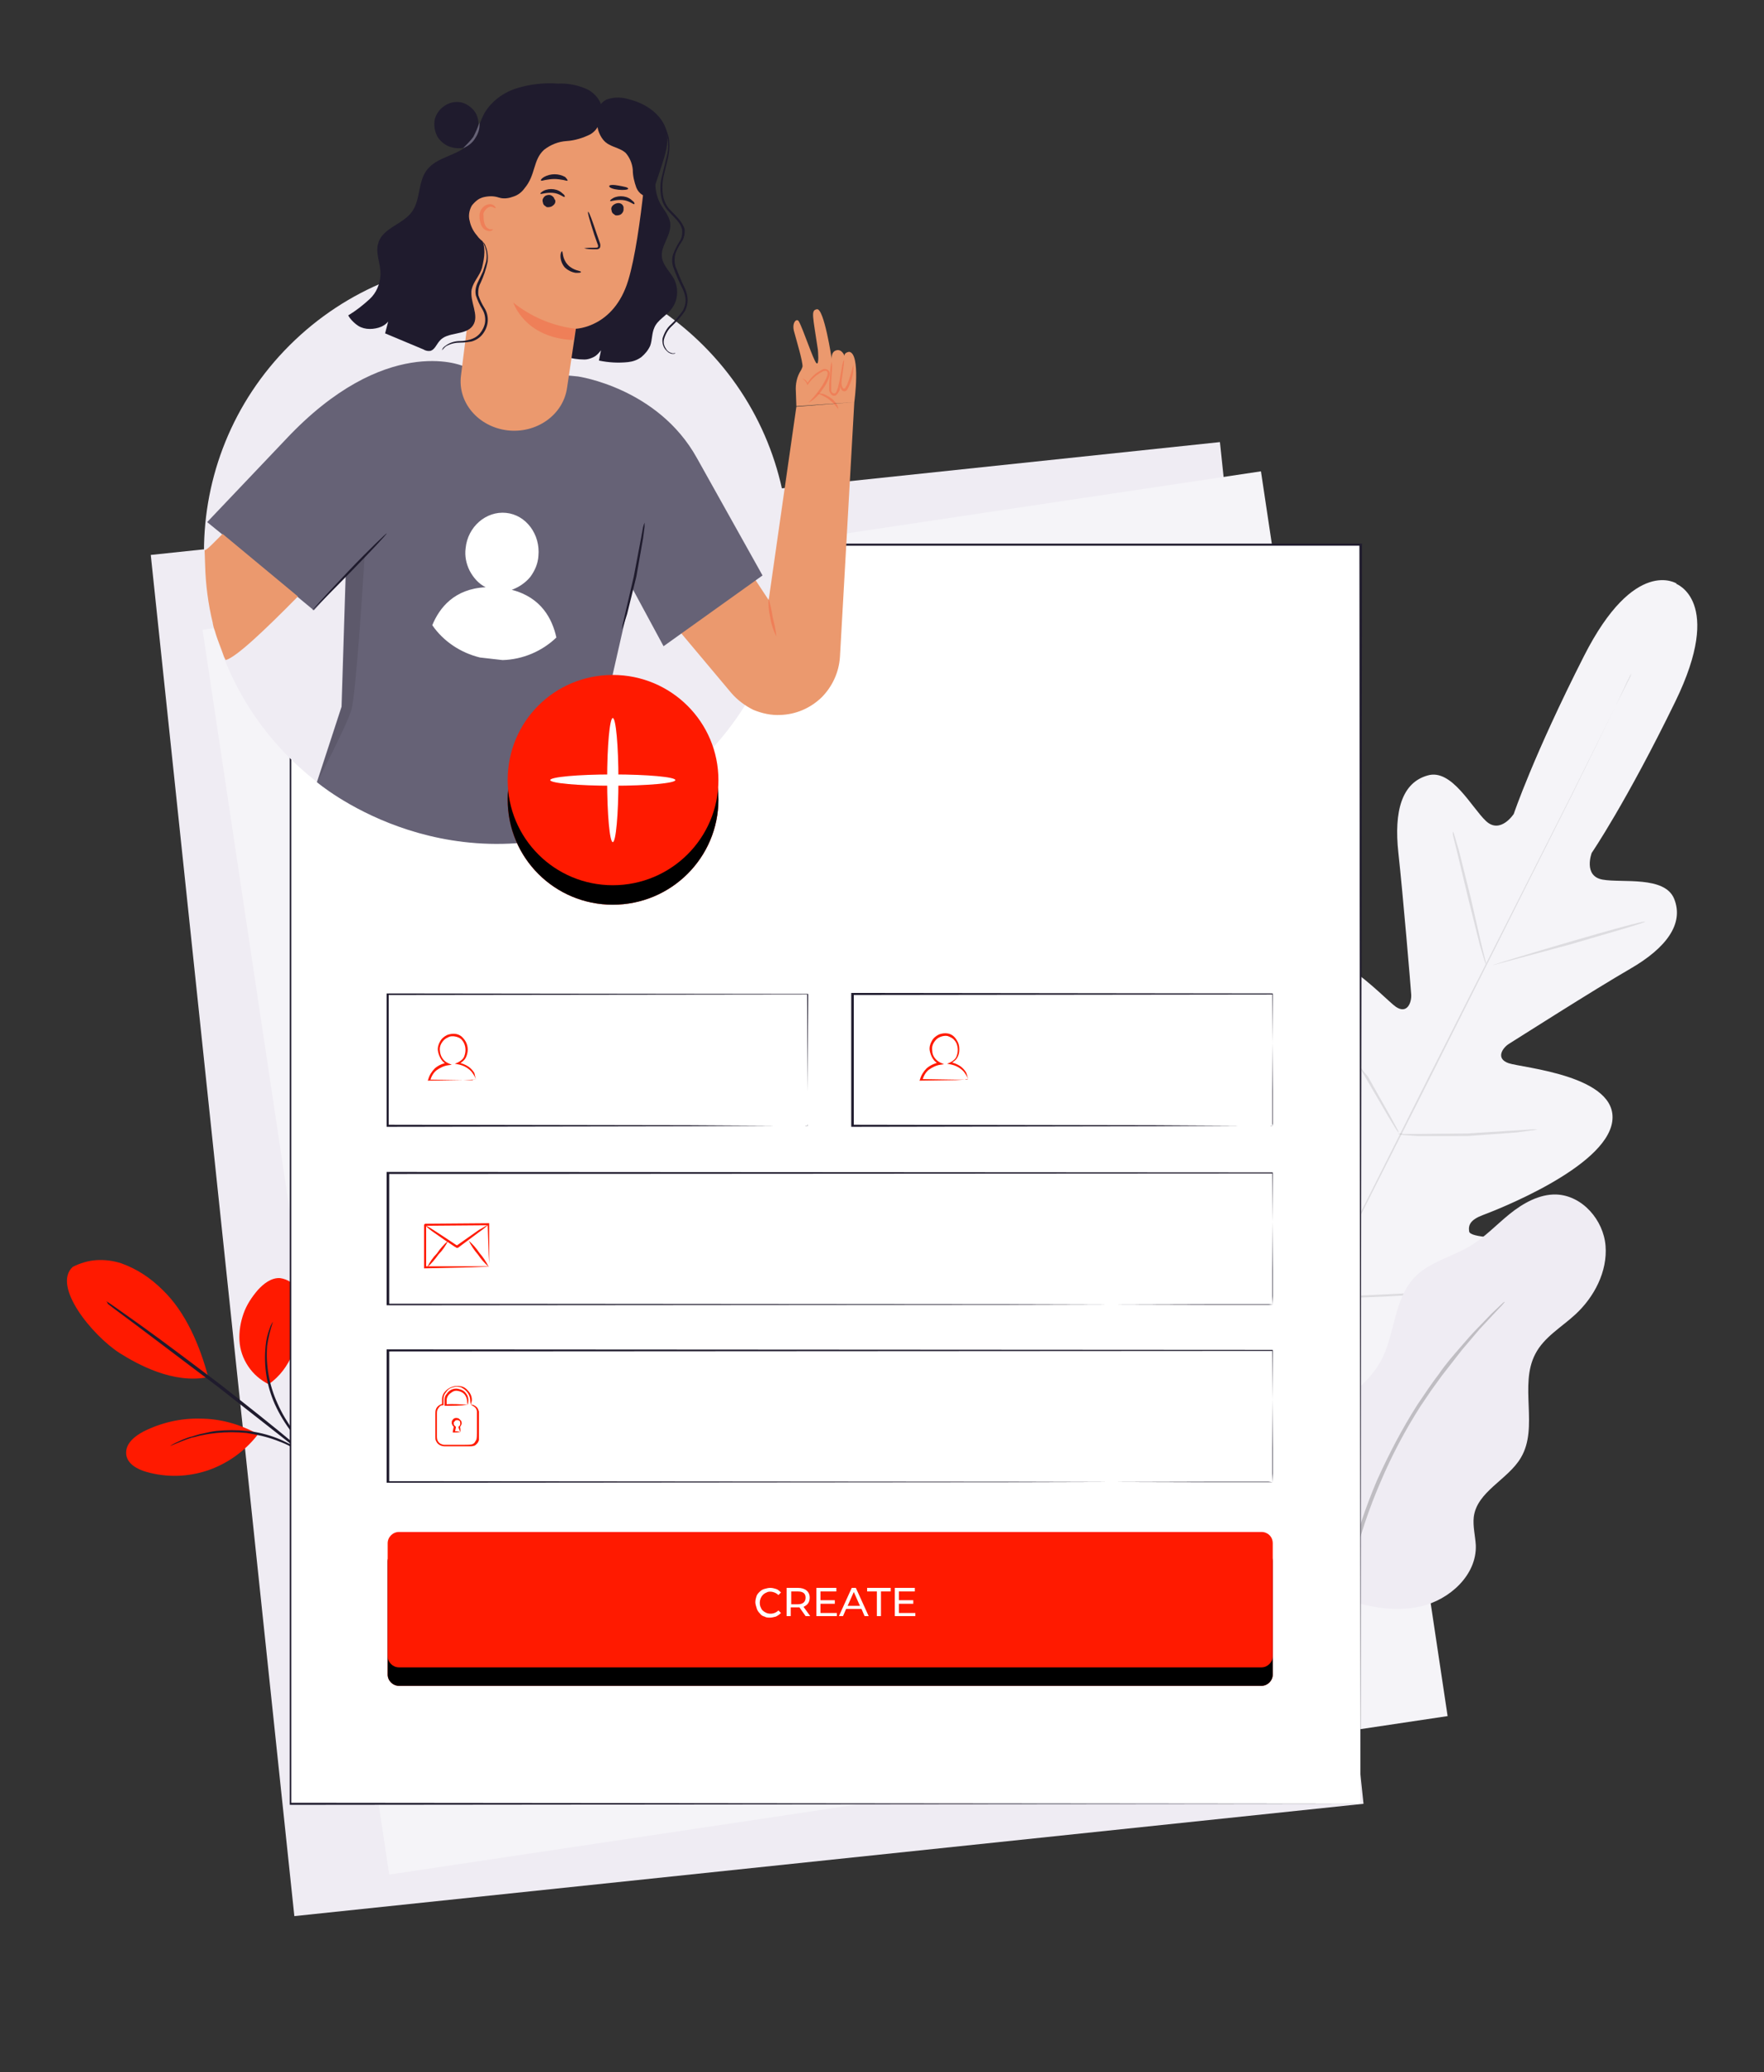 <?xml version="1.0" encoding="utf-8"?>
<!-- Generator: Adobe Illustrator 26.0.1, SVG Export Plug-In . SVG Version: 6.00 Build 0)  -->
<svg version="1.1" id="Layer_1" xmlns:v="https://vecta.io/nano"
	 xmlns="http://www.w3.org/2000/svg" xmlns:xlink="http://www.w3.org/1999/xlink" x="0px" y="0px" viewBox="0 0 344 404"
	 style="enable-background:new 0 0 344 404;" xml:space="preserve">
<rect x="0" y="0" width="344" height="404" fill="#333333" stroke="none"/>
<style type="text/css">
	.st0{fill:#EFECF3;}
	.st1{fill:#F5F4F8;}
	.st2{opacity:0.1;enable-background:new    ;}
	.st3{fill:#FF1A00;}
	.st4{fill:#1F1B2D;}
	.st5{opacity:0.2;enable-background:new    ;}
	.st6{fill:#FFFFFF;}
	.st7{fill:#EB996E;}
	.st8{opacity:0.2;}
	.st9{fill:#666276;}
	.st10{opacity:0.2;fill:#FF1A00;}
	.st11{opacity:9.000000e-02;enable-background:new    ;}
</style>
<path class="st0" d="M237.9,86.2L29.4,108.2l28,265.4l208.5-21.9L237.9,86.2z"/>
<g>
	<path class="st1" d="M245.9,91.9L39.5,122.8l36.4,242.7l206.4-30.9L245.9,91.9L245.9,91.9z"/>
	<path class="st1" d="M327,113.8c0,0-8.2-5.4-18.1,14.1s-13.7,30.8-13.7,30.8s-2.6,4-5.4,1.4s-6.7-10.3-11.4-8.9
		c-5,1.4-6.6,6.9-5.7,15.1s2.4,26,2.5,27.6s-0.8,3.9-3,2.4s-14.9-15.6-21.3-9.2s0,28.6,0.7,31.1s0.2,3.5-1,4s-5-4.5-8.8-8.4
		s-8.8-7.7-12.2-3.7s-4.4,20.7,11.4,47.7l8.2,12.1l14.6-0.8c31.2-3.6,43.8-14.5,45-19.6s-4.9-6.8-10.3-7.5s-11.8-0.6-12-1.9
		s0.3-2.3,2.7-3.2s23.9-9.2,25.2-18.2s-17.6-10.5-20.2-11.4s-1.2-3,0.1-3.8s16.5-10.5,23.6-14.6s10.5-8.8,8.6-13.6
		c-1.8-4.6-10.2-3.1-14-3.8s-2.1-5.2-2.1-5.2s6.7-9.8,16.3-29.5s0.1-23,0.1-23"/>
</g>
<g>
	<path class="st2" d="M318.1,131.3l-0.2,0.4l-0.6,1.2l-2.2,4.7l-8.4,17.1l-28.2,56.2l-28.4,56.2l-8.5,17.1l-2.3,4.6l-0.6,1.2
		l-0.2,0.4c0,0,0.1-0.1,0.2-0.4l0.6-1.2l2.2-4.7L250,267l28.2-56.2l28.4-56.1l8.5-17.1l2.3-4.6l0.6-1.2L318.1,131.3L318.1,131.3z"/>
	<path class="st2" d="M283.3,162.1c0.2,0.3,0.3,0.6,0.4,1l0.8,2.7l2.3,9.2l2.1,9.2l0.7,2.8c0.1,0.3,0.2,0.7,0.2,1
		c-0.2-0.3-0.3-0.6-0.4-1l-0.8-2.7l-2.3-9.2l-2.2-9.2l-0.7-2.8C283.3,162.8,283.3,162.4,283.3,162.1L283.3,162.1z M291.1,188.2
		c0-0.1,6.6-2.1,14.8-4.5s14.8-4.2,14.9-4s-6.6,2.1-14.8,4.5L291.1,188.2z M272.6,221.1c0.4-0.1,0.7-0.1,1.1,0h2.9l9.6-0.1l9.6-0.6
		l2.9-0.2c0.4,0,0.7,0,1.1,0c-0.3,0.1-0.7,0.2-1.1,0.2l-2.9,0.4l-9.6,0.7h-9.7l-2.9-0.2C273.3,221.2,272.9,221.2,272.6,221.1
		L272.6,221.1z M260.2,199c0.2,0.2,0.4,0.5,0.6,0.8l1.4,2.3c1.2,2,2.1,5.3,4.5,7.7l4.4,7.8l1.3,2.4c0.2,0.3,0.3,0.6,0.4,0.9
		c-0.2-0.2-0.4-0.5-0.6-0.8l-1.4-2.3l-4.5-7.7l-4.4-7.8l-1.3-2.3C260.5,199.7,260.3,199.3,260.2,199L260.2,199z M240.1,226
		c0.3,0.3,0.5,0.7,0.7,1.1l1.8,2.9l5.9,9.8l5.7,9.9l1.7,3c0.2,0.4,0.4,0.7,0.6,1.1c-0.3-0.3-0.5-0.7-0.7-1l-1.8-3l-5.8-9.8l-5.7-9.9
		l-1.7-3C240.5,226.7,240.3,226.3,240.1,226L240.1,226z M256.3,253c0.5-0.1,0.9-0.1,1.4-0.1l3.7-0.1l12.2-0.6
		c4.8-0.3,9.1-0.7,12.2-1l3.7-0.4c0.5-0.1,0.9-0.1,1.4-0.1c-0.4,0.1-0.9,0.2-1.3,0.3c-1.2,0.2-2.5,0.4-3.7,0.5
		c-3.1,0.4-7.4,0.8-12.2,1.1s-9.1,0.4-12.2,0.5h-3.7C257.2,253.1,256.8,253.1,256.3,253L256.3,253z"/>
</g>
<path class="st3" d="M14.2,247c1.4-0.7,3-1.2,4.6-1.3s3.2,0.1,4.8,0.6c3.1,1.1,5.8,2.9,8.1,5.2c4.5,4.3,7.3,10.9,8.9,17
	c-6.8,1.4-13.8-2.5-17.3-4.7C17.9,260.3,10.1,250.7,14.2,247 M52.4,269.9c-1.6-0.8-3-2-4-3.5c-1-1.5-1.6-3.2-1.7-5
	c-0.1-1.8,0.2-3.6,0.8-5.3c0.6-1.7,1.6-3.2,2.8-4.6c1.1-1.2,2.6-2.4,4.3-2.3c0.8,0.1,1.5,0.4,2.1,0.8c0.6,0.5,1.1,1.1,1.4,1.8
	c0.6,1.5,0.8,3,0.6,4.6C58.3,261.7,56.8,266.8,52.4,269.9"/>
<g>
	<path class="st4" d="M63.4,286.8c-0.3-0.3-0.6-0.6-0.9-0.9l-2.3-2.6c-1.9-2.2-4.7-5.3-6.6-9.5c-1.6-3.6-2.2-7.5-1.8-11.4
		c0.1-1.2,0.4-2.3,0.8-3.4c0.1-0.3,0.2-0.6,0.4-0.9c0.1-0.2,0.1-0.3,0.2-0.3c-0.5,1.5-0.9,3.1-1.1,4.6c-0.3,3.8,0.4,7.7,2,11.2
		c1.8,4.1,4.5,7.2,6.4,9.5l2.2,2.7C62.9,286.1,63.2,286.4,63.4,286.8L63.4,286.8z"/>
	<path class="st4" d="M20.7,253.7c0.2,0.1,0.3,0.2,0.5,0.3l1.3,0.9l4.8,3.4c5.3,3.8,10.4,7.7,15.6,11.6c5.1,4,10.2,8,15.2,12.2
		l4.5,3.8l1.2,1.1l0.4,0.4c-0.2-0.1-0.3-0.2-0.5-0.3l-1.3-1l-4.6-3.7l-15.3-12l-15.5-11.7l-4.7-3.5l-1.3-1
		C21,254,20.9,253.9,20.7,253.7L20.7,253.7z"/>
</g>
<path class="st3" d="M49.9,279.4c-3.4-1.8-7.1-2.8-10.9-2.8c-3.8-0.1-7.6,0.8-11,2.5c-1.7,0.9-3.5,2.3-3.4,4.3s2.2,3.1,4,3.6
	c3.9,1.1,8,1,11.9-0.3c3.8-1.3,7.2-3.7,9.7-6.9"/>
<path class="st4" d="M33.2,281.9c0.3-0.2,0.7-0.4,1.1-0.6c0.4-0.2,0.9-0.4,1.3-0.6c0.6-0.2,1.2-0.5,1.8-0.6c0.7-0.2,1.5-0.5,2.2-0.6
	c0.9-0.2,1.7-0.4,2.6-0.5c2-0.2,4-0.2,6,0c2,0.2,4,0.7,5.8,1.4c0.8,0.3,1.6,0.7,2.4,1.1c0.7,0.3,1.3,0.7,2,1.1
	c0.6,0.3,1.1,0.8,1.5,1.1c0.4,0.3,0.8,0.6,1.1,0.9c0.3,0.2,0.6,0.5,0.9,0.8c-0.1,0.1-1.3-1.1-3.7-2.5c-0.6-0.4-1.3-0.7-2-1.1
	c-0.8-0.4-1.6-0.7-2.4-1c-1.9-0.7-3.8-1.1-5.7-1.4c-2-0.2-3.9-0.2-5.9,0c-0.9,0.1-1.7,0.2-2.6,0.4c-0.8,0.1-1.5,0.4-2.2,0.5
	C34.7,281.2,33.2,282,33.2,281.9L33.2,281.9z"/>
<path class="st0" d="M260.2,311.1c-5.7-3.6-7.7-8.3-8.6-15c-0.4-3.3-0.1-6.8,0.9-10c1-3.2,2.7-6.2,4.9-8.7c3.8-4.2,9.1-7,11.8-11.9
	c2.9-5.2,2.5-12.1,6.7-16.5c2.9-3,7.2-3.9,10.7-6c2.9-1.7,5.2-4.2,7.8-6.3s5.8-3.9,9.1-3.8c5.1,0.2,9.2,5,9.6,10s-2.2,10-5.9,13.4
	c-2.7,2.5-6.1,4.4-7.8,7.7c-3.2,6.1,0.7,14.3-2.8,20.2c-2.5,4.3-8.6,6.6-9.2,11.6c-0.2,1.8,0.3,3.7,0.4,5.5
	c0.2,5.8-5.1,10.6-10.7,11.9S265.6,313.1,260.2,311.1"/>
<path class="st5" d="M293.5,253.8c-0.2,0.2-0.4,0.5-0.6,0.7l-1.7,1.8l-2.7,2.9l-3.4,4l-3.9,5l-2.1,2.9l-2.1,3.1
	c-3,4.7-5.6,9.6-7.8,14.8c-2.2,5.1-4,10.4-5.3,15.8c-0.6,2.5-1.1,4.9-1.5,7.2l-0.9,6.3c-0.2,1.9-0.3,3.7-0.4,5.2s-0.1,2.9-0.2,4
	L261,330c0,0.3,0,0.6-0.1,0.9c-0.1-0.3-0.1-0.6-0.1-0.9c0-0.6,0-1.5-0.1-2.5c0-1.3,0-2.6,0-4c0.1-1.5,0.1-3.3,0.3-5.3s0.4-4,0.8-6.3
	s0.8-4.7,1.4-7.2c1.3-5.5,3.1-10.8,5.3-16c2.3-5.1,4.9-10.1,7.9-14.8l2.1-3.1c0.7-1,1.4-2,2.1-2.9c1.3-1.9,2.7-3.5,4-5
	s2.4-2.8,3.5-3.9s2-2.1,2.8-2.9l1.8-1.7C293,254.1,293.2,253.9,293.5,253.8L293.5,253.8z"/>
<path class="st6" d="M265.3,106.2H56.6v245.5h208.7V106.2z"/>
<path class="st4" d="M265.3,351.7l-0.2-245.5l0.2,0.2H56.6l0.2-0.2v245.5l-0.2-0.2L265.3,351.7l-208.6,0.2h-0.2v-0.2V106.2V106h0.2
	h208.7h0.2v0.2L265.3,351.7L265.3,351.7z M157.5,219.6v-0.5v-1.3v-5.1l-0.1-18.9l0.1,0.1l-81.9,0.1l0.2-0.2v25.7l-0.2-0.2l58.5,0.1
	l17.1,0.1h4.6h1.2L157.5,219.6l-0.3-0.1h-1.2h-4.6l-17.1,0.1l-58.7,0.1h-0.2v-26h0.2l81.9,0.1h0.1v0.1l-0.1,19v5v1.3
	C157.6,219.5,157.5,219.6,157.5,219.6L157.5,219.6z M248.2,254.4v-1.7v-4.9l-0.1-19.1l0.1,0.1l-172.5,0.1l0.2-0.2v25.7l-0.2-0.2
	l122.8,0.1l36.5,0.1h9.9h2.6L248.2,254.4l-0.8-0.1h-2.5H235l-36.5,0.1l-122.9,0.1h-0.2v-26h0.2l172.5,0.1h0.1v0.1l-0.1,19.1v4.9
	L248.2,254.4L248.2,254.4z M248.2,289v-1.7v-4.9l-0.1-19.1l0.1,0.1l-172.5,0.1l0.2-0.2V289l-0.2-0.2l122.8,0.1l36.5,0.1h9.9h2.6
	L248.2,289l-0.8-0.1h-2.5H235l-36.5,0.1l-122.9,0.1h-0.2v-26h0.2l172.5,0.1h0.1v0.1l-0.1,19.1v4.9L248.2,289L248.2,289z
	 M248.2,219.6v-0.5v-1.3v-5.1l-0.1-18.9l0.1,0.1l-81.9,0.1l0.2-0.2v25.7l-0.2-0.2l58.5,0.1l17.1,0.1h4.6h1.2L248.2,219.6l-0.3-0.1
	h-1.2H242l-17.1,0.1l-58.7,0.1h-0.2v-0.2v-25.7v-0.2h0.2l81.9,0.1h0.1v0.1l-0.1,19v5v1.3C248.2,219.4,248.2,219.6,248.2,219.6
	L248.2,219.6z"/>
<g>
	<path class="st3" d="M92.8,210.5c-0.2,0-0.4,0-0.6,0l-1.8,0.1l-6.7,0.1h-0.3l0.1-0.2c0.2-0.8,0.7-1.6,1.3-2.2
		c0.7-0.6,1.6-1,2.5-1.1l0,0.4c-0.5-0.2-1-0.6-1.3-1.1c-0.3-0.5-0.5-1-0.6-1.6c-0.1-0.6,0.1-1.3,0.4-1.8c0.3-0.6,0.8-1,1.4-1.3
		c0.5-0.2,1.2-0.3,1.7-0.2c0.6,0.1,1.1,0.4,1.5,0.9c0.7,0.8,1,1.9,0.7,3c-0.1,0.4-0.3,0.9-0.6,1.2c-0.3,0.3-0.7,0.6-1.1,0.8v-0.3
		c0.7,0.1,1.4,0.4,2,0.8c0.4,0.3,0.8,0.7,1.1,1.2C92.6,209.6,92.7,210,92.8,210.5l-0.1-0.3c-0.1-0.3-0.3-0.6-0.5-0.9
		c-0.3-0.5-0.8-0.9-1.3-1.2c-0.5-0.3-1.1-0.5-1.7-0.6l-0.5-0.1l0.5-0.2c0.4-0.2,0.7-0.4,1-0.7c0.3-0.3,0.4-0.7,0.5-1.1
		c0.2-0.9,0-1.9-0.6-2.6c-0.3-0.4-0.8-0.6-1.3-0.7c-0.5-0.1-1-0.1-1.5,0.2c-0.5,0.2-0.9,0.6-1.2,1.1c-0.3,0.5-0.4,1-0.3,1.6
		c0.1,1,0.7,1.9,1.6,2.3l0.7,0.3l-0.7,0.1c-0.8,0.1-1.6,0.5-2.3,1c-0.6,0.5-1,1.2-1.2,2l-0.2-0.2l6.6,0.1h1.9
		C92.3,210.4,92.6,210.5,92.8,210.5L92.8,210.5z M188.8,210.5c-0.2,0-0.4,0-0.6,0l-1.9,0.1l-6.7,0.1h-0.3l0.1-0.2
		c0.2-0.8,0.7-1.6,1.3-2.2c0.7-0.6,1.6-1,2.5-1.2l0,0.4c-0.5-0.2-1-0.6-1.3-1.1s-0.5-1-0.6-1.6c-0.1-0.6,0.1-1.3,0.4-1.8
		c0.3-0.6,0.8-1,1.4-1.3c0.5-0.2,1.2-0.3,1.7-0.2c0.6,0.1,1.1,0.4,1.5,0.9c0.3,0.4,0.6,0.9,0.7,1.4s0.1,1.1,0,1.6
		c-0.1,0.4-0.3,0.9-0.6,1.2c-0.3,0.3-0.7,0.6-1.1,0.8v-0.3c0.7,0.1,1.4,0.4,2,0.8c0.4,0.3,0.8,0.7,1.1,1.2
		C188.6,209.6,188.7,210,188.8,210.5l-0.1-0.3c-0.1-0.3-0.3-0.6-0.5-0.9c-0.3-0.5-0.8-0.9-1.3-1.2c-0.5-0.3-1.1-0.5-1.7-0.6
		l-0.5-0.1l0.5-0.2c0.4-0.2,0.7-0.4,1-0.7c0.3-0.3,0.4-0.7,0.5-1.1c0.1-0.5,0.1-0.9,0-1.4c-0.1-0.5-0.3-0.9-0.6-1.2
		c-0.3-0.4-0.8-0.6-1.3-0.8c-0.5-0.1-1,0-1.5,0.2c-0.5,0.2-0.9,0.6-1.2,1.1c-0.3,0.5-0.4,1-0.3,1.6c0,0.5,0.2,1,0.5,1.4
		c0.3,0.4,0.7,0.7,1.1,0.9l0.7,0.3l-0.7,0.1c-0.8,0.1-1.6,0.5-2.3,1c-0.6,0.5-1,1.2-1.2,2l-0.2-0.2l6.6,0.1h1.9
		C188.3,210.4,188.6,210.4,188.8,210.5L188.8,210.5z M91.2,273.9c0-0.2-0.1-0.3-0.1-0.5c0-0.4-0.1-0.9-0.3-1.2
		c-0.3-0.6-0.9-0.9-1.5-1c-0.4-0.1-0.8,0-1.1,0.2c-0.3,0.2-0.6,0.4-0.8,0.7c-0.2,0.3-0.3,0.6-0.3,0.9v1l-0.2-0.2
		C88.4,273.7,89.8,273.8,91.2,273.9c-1.4,0.2-2.8,0.2-4.3,0.2h-0.2v-0.2v-1c0-0.4,0.1-0.8,0.4-1.1c0.5-0.8,1.4-1.2,2.3-1
		c0.4,0.1,0.7,0.2,1,0.4c0.3,0.2,0.5,0.5,0.7,0.8c0.2,0.4,0.3,0.9,0.2,1.4C91.3,273.8,91.2,274,91.2,273.9L91.2,273.9z M89.8,279.2
		c-0.2-0.3-0.3-0.6-0.4-0.9v-0.1l0.1-0.1c0.3-0.2,0.3-0.6,0.2-0.9c0-0.1-0.1-0.2-0.2-0.2c-0.1-0.1-0.2-0.1-0.3-0.1
		c-0.2,0-0.4,0-0.5,0.2c-0.1,0.1-0.1,0.1-0.2,0.2c0,0.1,0,0.2,0,0.3c0,0.1,0,0.2,0.1,0.3c0.1,0.1,0.1,0.1,0.2,0.2l0.1,0.1l0,0.1
		l-0.2,1l-0.2-0.2C88.9,279,89.4,279.1,89.8,279.2c-0.4,0.1-0.9,0.1-1.3,0.1h-0.2v-0.2l0.2-1l0.1,0.2c-0.1-0.1-0.2-0.2-0.3-0.3
		c-0.1-0.1-0.1-0.3-0.2-0.4c0-0.1,0-0.3,0-0.4s0.1-0.3,0.2-0.4c0.2-0.3,0.6-0.4,0.9-0.3c0.2,0,0.3,0.1,0.4,0.2
		c0.1,0.1,0.2,0.2,0.3,0.3c0.1,0.2,0.2,0.5,0.1,0.7c-0.1,0.2-0.2,0.5-0.4,0.6l0.1-0.2C89.8,278.5,89.8,278.8,89.8,279.2L89.8,279.2z
		"/>
	<path class="st3" d="M91.8,273.9c0.1,0,0.2,0,0.4,0c0.3,0.1,0.6,0.3,0.8,0.5c0.2,0.2,0.3,0.5,0.4,0.8v0.9v2.1v1.2
		c0,0.5,0,0.9,0,1.4c-0.1,0.3-0.2,0.5-0.4,0.7c-0.2,0.2-0.4,0.4-0.6,0.4c-0.3,0.1-0.5,0.1-0.8,0.1h-0.8h-3.2h-0.9
		c-0.5,0-1-0.2-1.3-0.5c-0.2-0.2-0.3-0.4-0.4-0.6c-0.1-0.2-0.1-0.5-0.1-0.7v-3.6v-0.9c0-0.3,0-0.6,0.1-0.9c0.2-0.6,0.8-1,1.4-1.1
		l-0.2,0.2v-1.1c0-0.4,0.1-0.7,0.3-1.1c0.4-0.6,1-1.1,1.7-1.3c0.5-0.2,1.1-0.2,1.7-0.1s1.1,0.5,1.4,0.9c0.5,0.5,0.8,1.3,0.7,2
		C91.9,273.4,91.9,273.7,91.8,273.9c0-0.2-0.1-0.5-0.1-0.8c0-0.7-0.3-1.4-0.8-1.9c-0.3-0.3-0.6-0.5-1-0.7c-0.4-0.1-0.8-0.2-1.2-0.1
		c-0.4,0.1-0.8,0.2-1.1,0.4c-0.3,0.2-0.6,0.6-0.8,0.9c-0.2,0.3-0.3,0.6-0.3,1v1.1v0.2h-0.2c-0.2,0-0.5,0.1-0.6,0.3
		c-0.2,0.2-0.3,0.4-0.4,0.6c-0.1,0.3-0.1,0.5-0.1,0.8v0.9v3.6c0,0.5,0.2,1,0.7,1.3c0.2,0.1,0.5,0.2,0.7,0.2h4.1c0.5,0,1,0,1.4-0.1
		c0.2-0.1,0.4-0.2,0.5-0.4s0.2-0.3,0.3-0.5c0.1-0.4,0.1-0.9,0.1-1.3v-1.2v-2.1v-0.9c0-0.2-0.1-0.4-0.2-0.6
		C92.6,274.3,92.2,274.1,91.8,273.9L91.8,273.9z M95.4,247c0-0.2,0-0.4,0-0.6l-0.1-1.7l-0.2-6l0.2,0.2L82.9,239l0.2-0.2v1.1v1.1v2.1
		v4l-0.2-0.2h8.8h2.6C94.6,246.9,95,246.9,95.4,247c-0.4,0-0.7,0-1,0l-2.5,0.1l-9,0.2h-0.2v-0.2l0-4v-2.1v-1.1v-1.1l0.2-0.2
		l12.3-0.1h0.2v0.2v6.1v1.6C95.4,246.6,95.4,246.8,95.4,247L95.4,247z"/>
	<path class="st3" d="M95.3,238.7c-0.5,0.5-1.1,1-1.7,1.4l-4.3,3.2H89l-0.1-0.1l-0.2-0.1l-0.3-0.2l-0.6-0.4l-1.2-0.8l-2-1.4
		c-0.6-0.4-1.2-0.9-1.7-1.4c0.7,0.3,1.3,0.7,1.9,1.1l2,1.3l1.2,0.8l0.6,0.4l0.3,0.2l0.2,0.1l0.1,0.1h0H89l4.4-3.1
		C94,239.5,94.6,239.1,95.3,238.7L95.3,238.7z"/>
	<path class="st3" d="M83.3,247.1c0.5-1,1.1-1.9,1.9-2.7c0.6-0.9,1.4-1.8,2.2-2.5c-0.5,1-1.1,1.9-1.9,2.7
		C84.8,245.6,84.1,246.4,83.3,247.1L83.3,247.1z M91.4,241.9c0.8,0.7,1.5,1.5,2.1,2.4c0.7,0.8,1.3,1.7,1.8,2.7
		c-0.8-0.7-1.5-1.5-2.1-2.4C92.5,243.8,91.9,242.9,91.4,241.9L91.4,241.9z"/>
	<g>
		<path id="B" class="st3" d="M246,302.3H77.8c-1.2,0-2.2,1-2.2,2.2v22c0,1.2,1,2.2,2.2,2.2H246c1.2,0,2.2-1,2.2-2.2v-22
			C248.2,303.3,247.2,302.3,246,302.3z"/>
	</g>
</g>
<g>
	<path id="B_00000160897144733593981480000017153776651913071018_" d="M246,302.3H77.8c-1.2,0-2.2,1-2.2,2.2v22c0,1.2,1,2.2,2.2,2.2
		H246c1.2,0,2.2-1,2.2-2.2v-22C248.2,303.3,247.2,302.3,246,302.3z"/>
</g>
<g>
	<path id="B_00000023964482101305185930000009362586770003078528_" class="st3" d="M246,298.7H77.8c-1.2,0-2.2,1-2.2,2.2v22
		c0,1.2,1,2.2,2.2,2.2H246c1.2,0,2.2-1,2.2-2.2v-22C248.2,299.6,247.2,298.7,246,298.7z"/>
</g>
<path class="st6" d="M147.3,312.4c0-0.4,0.1-0.8,0.2-1.1c0.1-0.4,0.4-0.7,0.6-0.9c0.3-0.3,0.6-0.5,1-0.6s0.7-0.2,1.1-0.2
	c0.4,0,0.8,0.1,1.1,0.2c0.4,0.1,0.7,0.4,1,0.7l-0.5,0.5c-0.3-0.3-0.7-0.5-1.1-0.6c-0.4-0.1-0.9-0.1-1.2,0.1
	c-1.1,0.4-1.6,1.7-1.2,2.8c0.1,0.1,0.1,0.3,0.2,0.4c0.2,0.4,0.6,0.6,1,0.8c0.8,0.3,1.7,0.1,2.3-0.5l0.5,0.5c-0.3,0.3-0.6,0.5-1,0.7
	c-0.4,0.1-0.8,0.2-1.1,0.2c-0.4,0-0.8,0-1.1-0.2c-0.4-0.1-0.7-0.3-0.9-0.6c-0.3-0.3-0.5-0.6-0.6-0.9
	C147.4,313.1,147.3,312.7,147.3,312.4L147.3,312.4z M157.1,315.1l-1.2-1.7h-0.3h-1.4v1.7h-0.8v-5.5h2.2c1.4,0,2.3,0.7,2.3,1.9
	c0,0.4-0.1,0.8-0.3,1.1c-0.2,0.3-0.5,0.5-0.9,0.7l1.3,1.8L157.1,315.1L157.1,315.1z M157.1,311.5c0-0.8-0.5-1.2-1.5-1.2h-1.3v2.5
	h1.3C156.6,312.8,157.1,312.3,157.1,311.5L157.1,311.5z M163.2,314.4v0.7h-4v-5.5h3.9v0.7H160v1.7h2.8v0.7H160v1.8H163.2z
	 M168,313.7H165l-0.6,1.4h-0.8l2.5-5.5h0.8l2.5,5.5h-0.8L168,313.7L168,313.7z M167.7,313.1l-1.2-2.7l-1.2,2.7H167.7z M171,310.3
	h-1.9v-0.7h4.6v0.7h-1.9v4.8H171L171,310.3L171,310.3z M178.5,314.4v0.7h-4v-5.5h3.9v0.7h-3.1v1.7h2.8v0.7h-2.8v1.8H178.5z"/>
<path class="st0" d="M137.1,147.8c22.3-22.2,22.3-58.3,0-80.5s-58.3-22.2-80.6,0s-22.3,58.3,0,80.5S114.9,170,137.1,147.8z"/>
<path class="st4" d="M129.5,30.6c-1,1.2-1.6,2.8-1.7,4.4c-0.1,1.6,0.2,3.2,0.9,4.6c0.7,1.3,1.8,2.4,2,3.9c0.3,2.4-2,4.5-1.6,6.8
	c0.3,1.6,1.6,2.7,2.4,4.2c0.9,1.9,0.7,4.2-0.6,5.8c-1,1.3-2.7,2.1-3.3,3.6c-0.5,1.1-0.4,2.4-0.8,3.5c-0.4,0.9-1,1.6-1.7,2.2
	c-0.8,0.6-1.7,0.9-2.6,1c-1.9,0.2-3.8,0.1-5.7-0.3l0.4-2c-0.4,0.5-0.8,1-1.4,1.3s-1.2,0.5-1.8,0.5c-1.3,0-2.6-0.2-3.8-0.6
	c-0.8-3.5-1.5-7.1-0.4-10.5c1-3,3.3-5.4,5.3-8c2.2-2.8,3.9-5.9,5.1-9.3c0.9-2.4,1.5-4.9,2.8-7.1s3.2-4.2,5.7-4.7"/>
<path class="st7" d="M166.6,78.4l-11.3,0.8l-0.1-2.9c-0.1-1.4,0.2-2.9,1-4.1c0.1-0.2,0.2-0.4,0.3-0.7c0.1-0.9-1.2-5.2-1.6-6.7
	c-0.6-1.9,0.5-2.9,0.9-2.1c0.8,1.4,2.8,7.5,3.4,8.1s0.3-2.6,0.3-2.6c-1-6.7-1.4-7.7-0.2-7.9c1.4-0.3,2.9,9.7,2.9,9.7
	s-0.2-1.4,0.9-1.7s1.6,1.1,1.6,1.1c-0.1-0.7,0.9-0.8,0.9-0.8C167.9,68.9,166.6,78.5,166.6,78.4l-11.3,0.9l-5.4,37.7l-5.8-8.8
	l-15.1,10.7l13.6,16.2c1.2,1.4,2.7,2.5,4.3,3.3c1.7,0.7,3.5,1.1,5.3,1c3-0.1,5.8-1.3,8-3.4c2.1-2.1,3.4-4.9,3.6-7.9L166.6,78.4
	L166.6,78.4z"/>
<g class="st8">
	<path class="st3" d="M157.7,78.5c0-0.1,0.6-0.6,1.4-1.6c0.5-0.6,0.9-1.2,1.3-1.8L161,74c0.2-0.4,0.4-0.8,0.4-1.2
		c0-0.2-0.1-0.4-0.3-0.5c-0.2,0-0.4,0-0.6,0.1c-0.4,0.2-0.9,0.5-1.3,0.8c-0.6,0.5-1.2,1.1-1.6,1.7l-0.1,0.2l-0.1-0.2
		c-0.2-0.4-0.5-0.8-0.9-1.1c0,0,0.6,0.1,1.1,1h-0.2c0.4-0.7,1-1.4,1.6-1.9c0.4-0.3,0.9-0.6,1.3-0.8c0.3-0.2,0.6-0.2,0.9-0.1
		c0.3,0.1,0.6,0.4,0.6,0.8c0,0.5-0.2,1-0.4,1.5c-0.2,0.4-0.4,0.8-0.7,1.2c-0.4,0.6-0.9,1.3-1.4,1.8
		C158.9,77.7,158.3,78.2,157.7,78.5L157.7,78.5z M162.2,70.5c0.1,0.7,0.1,1.4,0,2.1c0,0.7-0.1,1.4-0.1,2.2c0,0.4,0,0.9,0,1.3
		c0,0.4,0.4,0.7,0.7,0.6s0.4-0.6,0.6-1.1l0.3-1.3l0.4-2.2c0.1-0.7,0.2-1.4,0.5-2c0,0.7-0.1,1.4-0.2,2.1l-0.3,2.2l-0.3,1.3
		c0,0.3-0.1,0.5-0.3,0.8c-0.1,0.2-0.3,0.4-0.5,0.6c-0.3,0.1-0.7,0.1-0.9-0.2c-0.2-0.2-0.3-0.5-0.4-0.7c0-0.5,0-0.9,0-1.4l0.2-2.2
		C161.9,71.8,162,71.2,162.2,70.5L162.2,70.5z"/>
	<path class="st3" d="M164.1,73.4c0.1,0-0.1,0.5,0,1.2c0,0.4,0.1,0.8,0.3,1.1c0.1,0.1,0.2,0.1,0.4,0c0.1-0.2,0.3-0.5,0.4-0.7
		c0.5-1.3,0.9-2.6,1.2-3.9c0.1,1.4-0.2,2.9-0.8,4.1c-0.1,0.3-0.3,0.6-0.4,0.8c-0.1,0.1-0.1,0.1-0.2,0.2c-0.1,0-0.2,0.1-0.3,0.1
		c-0.2,0-0.4-0.1-0.5-0.2c-0.2-0.2-0.3-0.5-0.3-0.7c0-0.2-0.1-0.4-0.1-0.6C163.8,73.8,164.1,73.3,164.1,73.4L164.1,73.4z"/>
</g>
<path class="st9" d="M116.6,144.2l1.1,16.4c-32.1,12.3-55.9-8.1-55.9-8.1l4.8-14.7l0.8-25.6l-6.2,6.8l-2.9-2.4l-14.7-12.2l-3.2-2.6
	l15.3-16.1C75.1,65,90.1,71.3,90.1,71.3l22.6,2.1c0,0,15.6,2.2,23.2,15.9l12.8,22.9l-19.3,13.8l-6.1-11.3L116.6,144.2L116.6,144.2z"
	/>
<path class="st7" d="M39.9,107.3l0.1,2.9c0.1,3.8,0.6,7.6,1.5,11.3v0.1c0.1,0.5,0.2,0.9,0.4,1.4c0.5,1.8,1.2,3.3,1.8,5.1
	c0.1,0.2,0.2,0.4,0.3,0.6c2-0.5,7.5-5.7,14.1-12.4l-14.7-12.2C41.4,106.1,40.5,107.1,39.9,107.3L39.9,107.3z M110.6,75.5l1.7-11.4
	c0,0,7.4-0.2,10.2-9.4c2.7-8.8,4.1-29.6,4.1-29.6c-4.8-2.8-10.4-4-15.9-3.5c-5.5,0.5-10.8,2.7-15.1,6.2l-5.7,45.4
	c-0.7,5.3,3.4,10,9,10.7C104.6,84.6,109.9,80.9,110.6,75.5z"/>
<g>
	<path class="st4" d="M121.6,40.9c0,0.3-0.2,0.6-0.4,0.8c-0.2,0.2-0.6,0.3-0.9,0.3c-0.2,0-0.3,0-0.4-0.1c-0.1-0.1-0.3-0.2-0.4-0.3
		c-0.1-0.1-0.2-0.3-0.2-0.4c0-0.1-0.1-0.3-0.1-0.5c0-0.3,0.2-0.6,0.5-0.8s0.6-0.3,0.9-0.3c0.5,0,0.9,0.3,1,0.8
		C121.6,40.6,121.6,40.7,121.6,40.9L121.6,40.9z M123.7,39.8c-0.2,0.1-1-0.7-2.3-0.8s-2.3,0.3-2.4,0.2s0.1-0.3,0.6-0.6
		c0.6-0.3,1.3-0.4,2-0.3c0.7,0.1,1.3,0.4,1.8,0.9C123.7,39.4,123.8,39.7,123.7,39.8z M108.3,39.3c0,0.3-0.2,0.6-0.5,0.8
		c-0.2,0.2-0.6,0.3-0.9,0.3c-0.2,0-0.3,0-0.4-0.1c-0.1-0.1-0.3-0.2-0.4-0.3c-0.1-0.1-0.2-0.3-0.2-0.4c0-0.1-0.1-0.3-0.1-0.5
		c0-0.3,0.2-0.6,0.4-0.8c0.2-0.2,0.6-0.3,0.9-0.3c0.3,0,0.6,0.2,0.8,0.4c0.1,0.1,0.2,0.3,0.2,0.4C108.3,39,108.3,39.1,108.3,39.3z"
		/>
	<path class="st4" d="M110.1,38.4c-0.2,0.1-1-0.7-2.3-0.8s-2.3,0.3-2.4,0.2s0.1-0.3,0.6-0.6c0.6-0.3,1.3-0.4,2-0.3
		c0.7,0.1,1.3,0.4,1.8,0.9C110.1,38,110.2,38.3,110.1,38.4z M113.9,48.4c0.7-0.1,1.4-0.1,2-0.1c0.3,0,0.6,0,0.7-0.1
		c0.1-0.2,0-0.5-0.1-0.7l-0.6-1.7c-0.8-2.5-1.4-4.5-1.2-4.5s0.9,2,1.7,4.4l0.6,1.7c0.1,0.3,0.1,0.6,0,0.9c-0.1,0.1-0.1,0.1-0.2,0.2
		c-0.1,0-0.2,0.1-0.3,0.1c-0.2,0-0.4,0-0.5,0C115.2,48.6,114.6,48.6,113.9,48.4L113.9,48.4z"/>
</g>
<path class="st10" d="M112.3,64.1c-4.4-0.5-8.7-2.3-12.2-5.1c0,0,2.2,6.9,11.7,7.3L112.3,64.1z"/>
<path class="st4" d="M116.8,22.2c0.6,1.5-0.3,3.2-1.7,4c-1.4,0.7-3,1.2-4.6,1.3c-1.6,0.1-3.1,0.7-4.4,1.7c-2.2,2-1.6,4.9-3.8,7.5
	c-0.5,0.7-1.2,1.3-2.1,1.6c-0.8,0.3-1.7,0.5-2.6,0.3c-1.8-0.3-4.1,0.2-5,2.2s0.2,3.6,1.2,5.5s0.7,3.8,0.2,5.9
	c-0.4,1.5-1.7,2.7-2,4.2c-0.5,2.4,1.6,5.1,0.2,7.1c-1.4,2-5,1.1-6.5,3c-0.6,0.7-0.9,1.6-1.7,1.9c-0.5,0.1-1,0-1.5-0.3L75.1,65
	l0.6-2.3c-0.5,0.6-1.2,1-1.9,1.2c-0.7,0.2-1.5,0.3-2.3,0.2s-1.5-0.4-2.1-0.9s-1.1-1-1.5-1.7c1.5-0.9,2.9-2,4.2-3.2
	c1.3-1.2,2-2.9,2.1-4.7c0.1-2.1-1.1-4.3-0.4-6.3c0.9-2.9,4.9-3.6,6.6-6.1c1.6-2.3,1.1-5.7,2.8-8c2-2.7,6.1-2.8,8.3-5.2
	c1.5-1.6,1.9-4,3-6c1.4-2.3,3.7-4,6.3-4.8c2.6-0.8,5.3-1.1,8-0.9c2-0.1,4,0.3,5.9,1.2c1.8,1,3.1,3,2.7,5"/>
<path class="st7" d="M97.5,38.6c-1-0.4-2-0.4-3-0.2c-0.5,0.1-1,0.3-1.4,0.6c-0.4,0.3-0.8,0.7-1.1,1.1c-0.5,0.9-0.7,2-0.4,3
	c0.2,1,0.7,2,1.4,2.8c0.4,0.6,1,1.1,1.6,1.5c0.3,0.2,0.7,0.3,1.1,0.3s0.7-0.1,1.1-0.3"/>
<path class="st10" d="M96.1,44.7c0.1,0.1-0.4,0.6-1.3,0.2c-0.5-0.2-0.8-0.6-1-1.1c-0.2-0.6-0.3-1.1-0.3-1.7c0-0.6,0.2-1.2,0.7-1.7
	c0.4-0.4,0.9-0.6,1.4-0.6c0.9,0.1,1.2,0.8,1,0.8s-0.4-0.3-1-0.3c-0.4,0.1-0.7,0.3-1,0.7s-0.4,0.7-0.3,1.1c0,1.1,0.2,2,0.8,2.4
	S96.1,44.6,96.1,44.7L96.1,44.7z"/>
<g>
	<path class="st4" d="M116.8,22.7c-0.4,1-0.4,2.1,0,3.1c0.4,1,1,1.9,2,2.4c1.1,0.6,2.3,0.8,3.2,1.6c0.8,0.9,1.3,2.1,1.4,3.3
		c0,1.2,0.3,2.4,0.7,3.5c0.5,1.2,1.6,1.9,2.9,1.8l2-6c0.7-2.2,1.5-4.6,1-6.8c-0.8-3.2-4-5.4-7.2-6.2c-1.5-0.5-3.1-0.5-4.5,0
		c-1.4,0.7-2.3,2.4-1.6,3.8 M110.7,35.2c-0.1,0.1-0.4,0-0.8-0.1c-0.6-0.1-1.2-0.2-1.8-0.2c-0.6,0-1.2,0.1-1.8,0.2
		c-0.5,0.1-0.7,0.2-0.8,0.1s0.1-0.4,0.6-0.7c1.3-0.7,2.8-0.7,4.1,0C110.5,34.8,110.7,35.1,110.7,35.2z M122.5,36.8
		c0,0.2-0.9,0.3-1.9,0.2s-1.8-0.4-1.8-0.7s0.9-0.3,1.9-0.1S122.5,36.5,122.5,36.8z M94.1,47.1c0.1,0.1,0.1,0.1,0.2,0.2
		c0.2,0.2,0.3,0.4,0.4,0.7c0.4,0.9,0.5,2,0.4,3c-0.3,1.5-0.8,2.9-1.4,4.2c-0.4,0.7-0.5,1.6-0.4,2.4c0.3,0.9,0.7,1.7,1.2,2.5
		c0.5,0.8,0.7,1.8,0.6,2.7s-0.5,1.8-1.1,2.5c-0.5,0.6-1.3,1.1-2.1,1.3c-0.7,0.1-1.4,0.2-2.1,0.2c-1,0-1.9,0.2-2.8,0.7
		c-0.3,0.2-0.5,0.5-0.8,0.8c0,0,0-0.1,0.1-0.3c0.1-0.2,0.3-0.4,0.6-0.6c0.8-0.6,1.8-0.9,2.8-0.9c0.7,0,1.3-0.1,2-0.3
		c0.7-0.2,1.4-0.6,1.9-1.2c0.5-0.6,0.9-1.4,1-2.2c0.1-0.9-0.1-1.8-0.6-2.6c-0.5-0.8-0.9-1.7-1.2-2.6c-0.2-0.9,0-1.8,0.4-2.6l1-2.1
		c0.2-0.6,0.4-1.3,0.6-1.9c0.2-1,0.1-1.9-0.2-2.8C94.3,47.4,94.1,47.1,94.1,47.1L94.1,47.1z"/>
	<path class="st4" d="M131.7,68.9c-0.2,0.1-0.3,0.1-0.5,0.1c-0.3,0-0.5-0.1-0.7-0.2c-0.2-0.1-0.4-0.3-0.6-0.5
		c-0.6-0.6-0.8-1.5-0.7-2.3c0.3-1,0.8-2,1.6-2.7c0.9-0.8,1.7-1.8,2.4-2.8c0.3-0.6,0.5-1.3,0.5-1.9c0-0.7-0.2-1.4-0.5-2.1
		c-0.7-1.4-1.4-2.9-1.9-4.4c-0.3-0.9-0.3-1.8,0-2.6c0.3-0.8,0.7-1.6,1.2-2.4c0.5-0.7,0.6-1.5,0.5-2.4c-0.2-0.8-0.7-1.5-1.2-2
		l-1.7-1.8c-0.5-0.6-0.9-1.4-1.1-2.2c-0.3-1.5-0.3-3,0.1-4.4l0.9-3.7c0.5-1.8,0.4-3.7-0.3-5.4c-0.3-0.6-0.7-1.1-1.1-1.6l0.1,0.1
		c0.1,0.1,0.2,0.2,0.3,0.3c0.4,0.4,0.7,0.8,0.9,1.3c0.3,0.7,0.6,1.5,0.6,2.3c0.1,1.1,0,2.1-0.2,3.1l-0.9,3.7c-0.3,1.4-0.3,2.8,0,4.2
		c0.2,0.7,0.5,1.4,1,2c0.5,0.6,1.1,1.1,1.7,1.8c0.6,0.6,1.1,1.4,1.4,2.2c0.1,0.9-0.1,1.9-0.6,2.6c-0.5,0.7-0.9,1.5-1.2,2.3
		c-0.2,0.8-0.2,1.6,0,2.4c0.6,1.5,1.2,3,1.9,4.4c0.3,0.7,0.5,1.5,0.5,2.2c0,0.7-0.2,1.5-0.5,2.1c-0.7,1.1-1.6,2-2.5,2.9
		c-0.8,0.7-1.3,1.6-1.6,2.6c-0.1,0.4-0.1,0.8,0,1.1c0.1,0.4,0.3,0.7,0.5,1c0.3,0.4,0.7,0.6,1.2,0.7
		C131.5,68.9,131.7,68.8,131.7,68.9z"/>
</g>
<path class="st10" d="M163.5,79.8c-0.5-0.7-1.1-1.3-1.8-1.9c-0.7-0.5-1.5-0.9-2.3-1.2c0.5,0,0.9,0,1.4,0.2c0.4,0.2,0.8,0.4,1.2,0.7
	c0.4,0.2,0.7,0.6,1,1C163.3,78.9,163.4,79.3,163.5,79.8z M151.4,124.1c-0.6-1.2-1-2.4-1.2-3.7c-0.3-1.3-0.4-2.6-0.3-3.8
	c0.3,1.2,0.6,2.5,0.8,3.8C151,121.6,151.3,122.9,151.4,124.1z"/>
<path class="st6" d="M99.8,115c1.4-0.5,2.7-1.4,3.6-2.5c0.9-1.2,1.5-2.6,1.6-4.1c0.4-4.2-2.4-8-6.3-8.4s-7.5,2.7-7.9,6.9
	c-0.2,1.5,0.1,3,0.8,4.4c0.7,1.3,1.7,2.5,3.1,3.2c-6.1,0.3-9,4-10.4,7.4c2.2,3.2,5.6,5.4,9.3,6.3l4.4,0.5c3.9-0.1,7.7-1.7,10.5-4.4
	C107.7,120.7,105.6,116.5,99.8,115z"/>
<path class="st11" d="M67.5,112.2l3.6-3.7c0,0-1.6,26.8-2.6,30s-6.6,13.9-6.6,13.9l4.8-14.7L67.5,112.2L67.5,112.2z"/>
<path class="st4" d="M75.4,104c0.1,0.1-3.1,3.5-7.1,7.6s-7.3,7.4-7.4,7.4s3.1-3.5,7.1-7.7S75.4,103.9,75.4,104z M125.7,101.9
	c0,0.3,0,0.5,0,0.8l-0.3,2.3l-1.3,7.4l-1.8,7.3l-0.7,2.2c-0.1,0.3-0.2,0.6-0.3,0.8c0-0.3,0.1-0.5,0.1-0.8l0.5-2.2l1.7-7.3l1.4-7.4
	l0.4-2.2C125.5,102.4,125.6,102.1,125.7,101.9L125.7,101.9z M109.6,49c0.2,0,0,1.4,1.1,2.6s2.6,1.2,2.6,1.4s-0.4,0.2-1,0.2
	c-0.8-0.1-1.6-0.5-2.2-1.1c-0.5-0.6-0.8-1.4-0.8-2.2C109.3,49.3,109.5,49,109.6,49L109.6,49z M91.6,28.1c0.9-1.1,1.5-2.5,1.7-4
	c0-1-0.4-2.1-1.1-2.8s-1.6-1.3-2.7-1.4c-1-0.1-2.1,0.2-2.9,0.8c-0.9,0.6-1.5,1.5-1.8,2.5c-0.2,1-0.1,2.1,0.3,3
	c0.4,1,1.2,1.7,2.1,2.2c1.9,0.9,4.2,0.6,5.8-0.9"/>
<path class="st9" d="M93.5,23.9c0.1,1.1-0.2,2.1-0.8,3c-0.5,0.9-1.4,1.6-2.4,2c0.7-0.7,1.4-1.4,2-2.2C92.8,25.7,93.2,24.8,93.5,23.9
	L93.5,23.9z"/>
<g>
	<path id="C" class="st3" d="M119.5,176.4c11.4,0,20.6-9.2,20.6-20.5s-9.2-20.5-20.6-20.5S99,144.5,99,155.9
		S108.2,176.4,119.5,176.4z"/>
</g>
<g>
	<path id="C_00000158020779501309558400000010949766903068350342_" d="M119.5,176.4c11.4,0,20.6-9.2,20.6-20.5s-9.2-20.5-20.6-20.5
		S99,144.5,99,155.9S108.2,176.4,119.5,176.4z"/>
</g>
<path class="st3" d="M119.5,172.6c11.4,0,20.6-9.2,20.6-20.5s-9.2-20.5-20.6-20.5S99,140.7,99,152.1S108.2,172.6,119.5,172.6z"/>
<g>
	<path class="st6" d="M119.5,164.2c-0.6,0-1.1-5.4-1.1-12.1s0.5-12.1,1.1-12.1s1.1,5.4,1.1,12.1S120.1,164.2,119.5,164.2z"/>
	<path class="st6" d="M131.7,152.1c0,0.6-5.4,1.1-12.2,1.1s-12.2-0.5-12.2-1.1s5.4-1.1,12.2-1.1S131.7,151.5,131.7,152.1z"/>
</g>
</svg>

